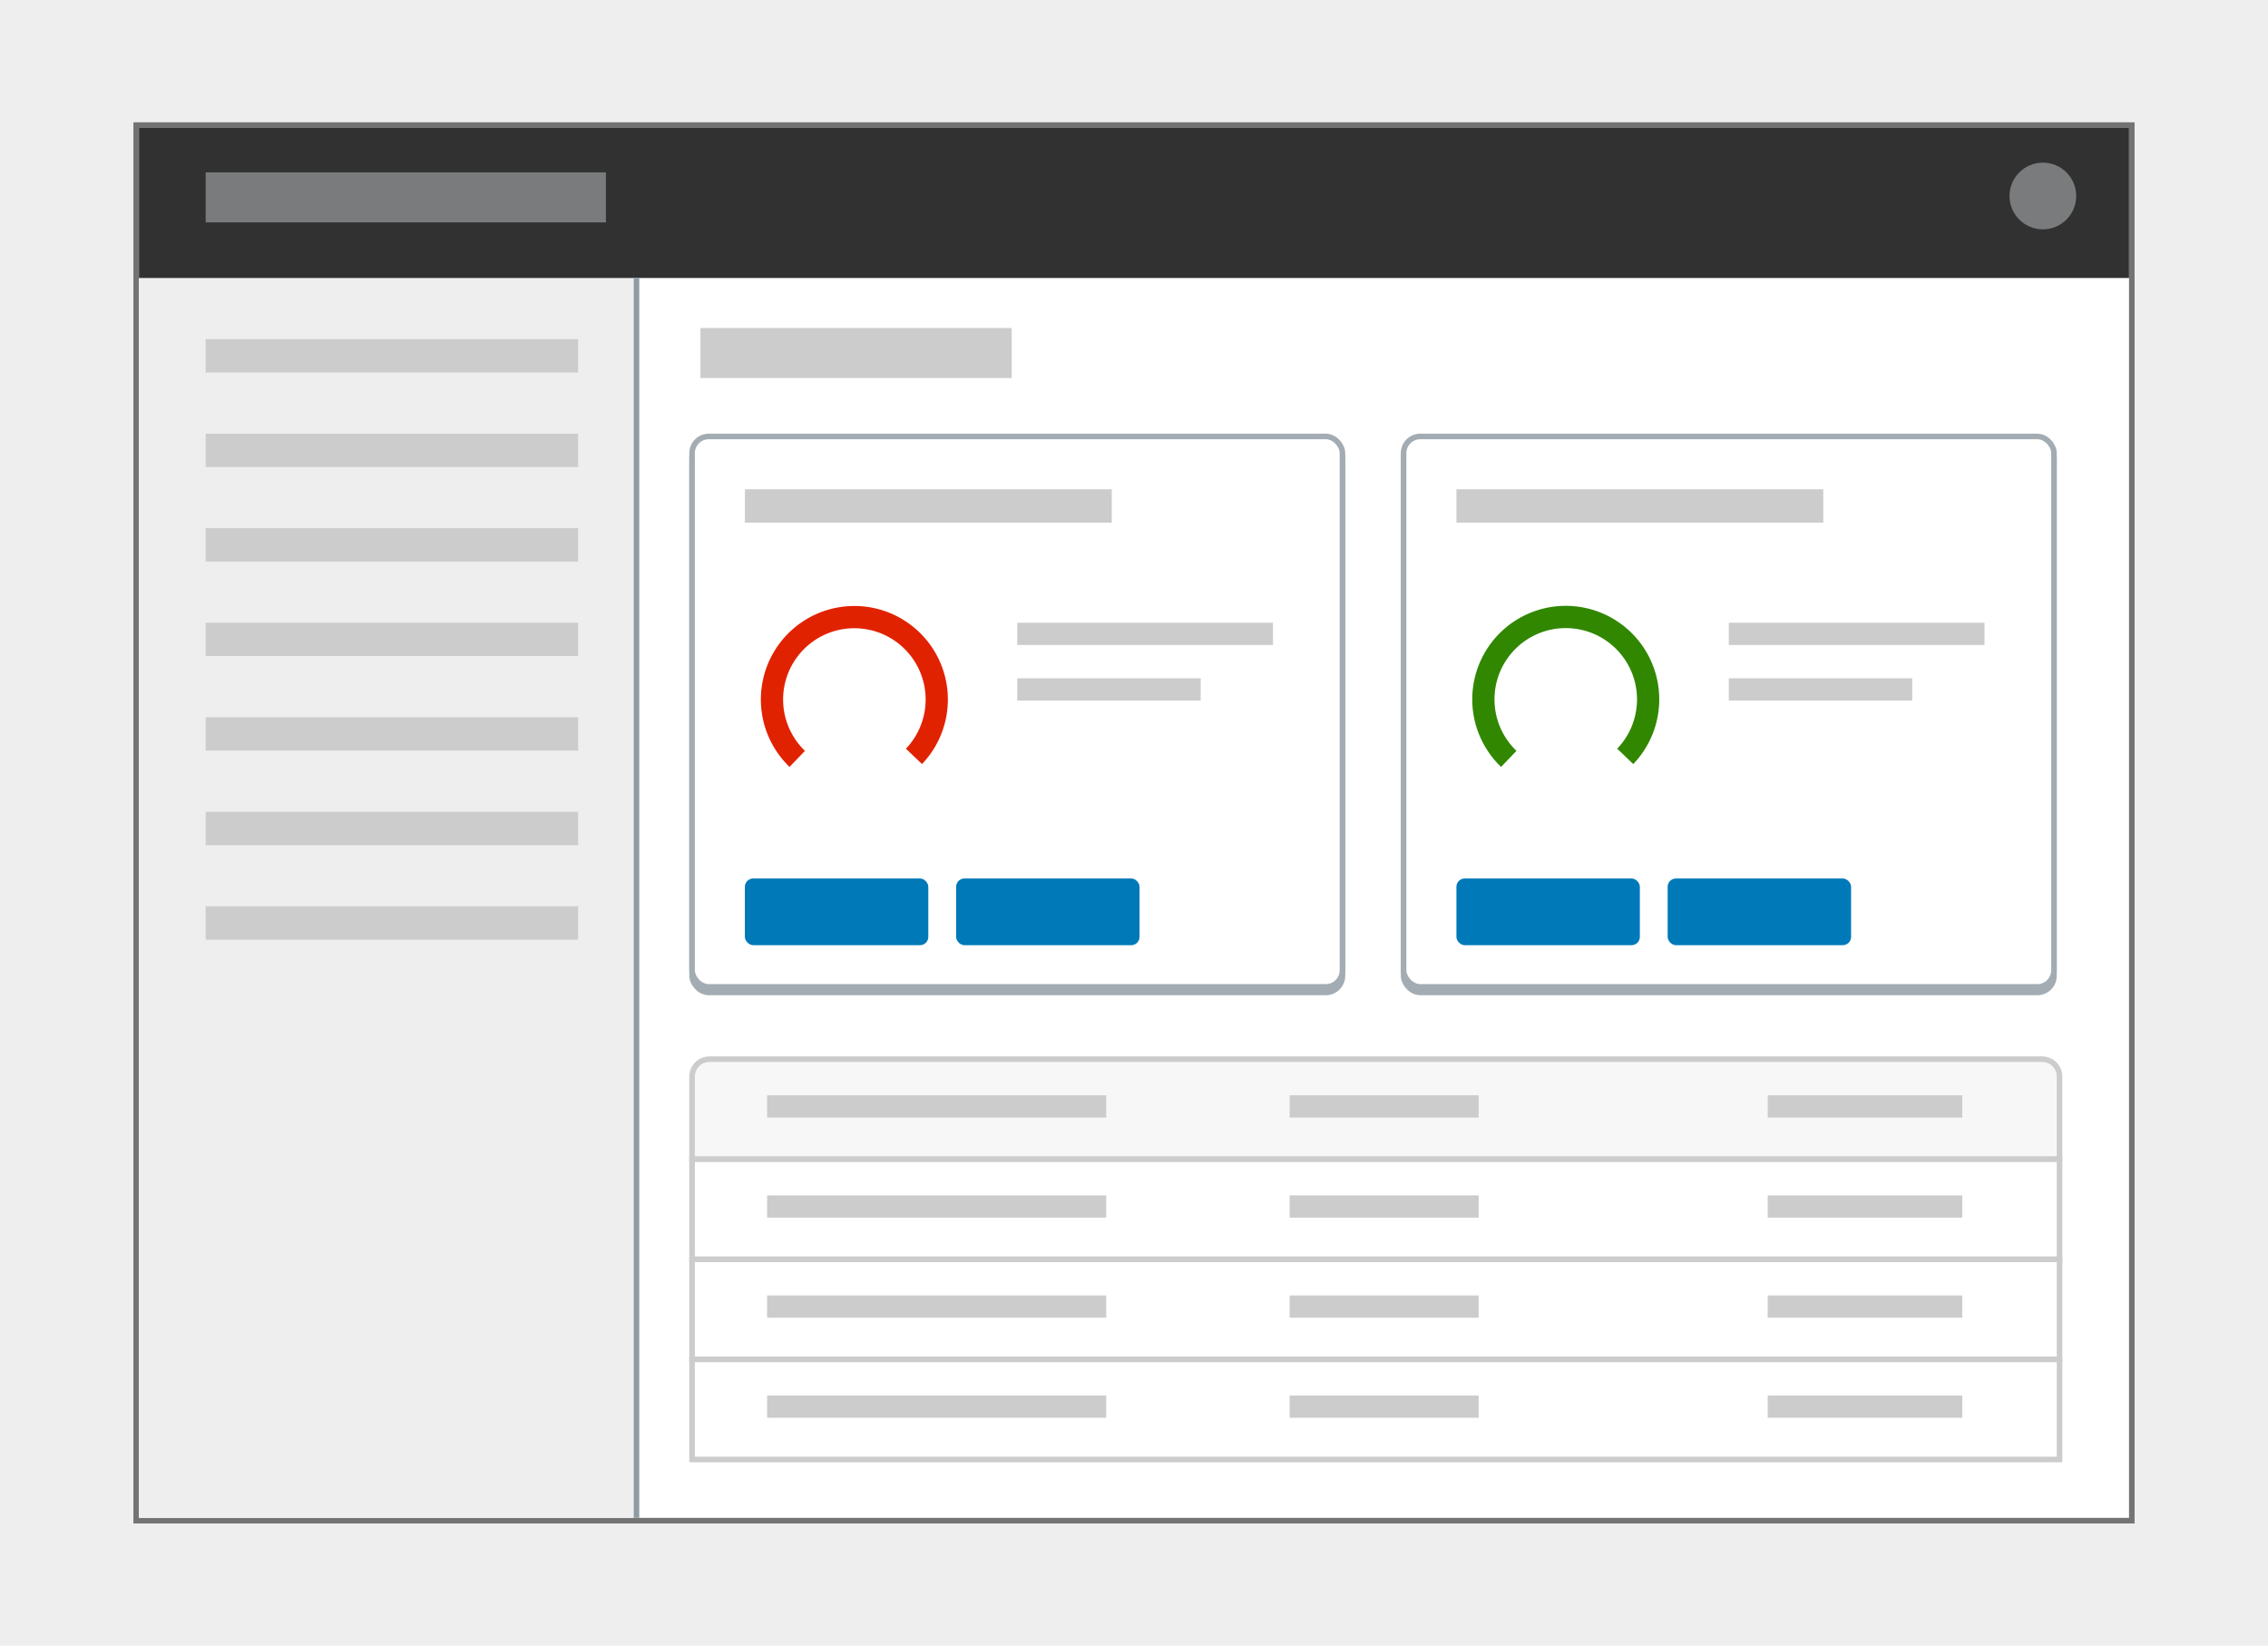 <!--
  ~ Copyright (c) 2016-2018 VMWare, Inc. All Rights Reserved.
  ~ This software is released under MIT License.
  ~ The full license information can be found in LICENSE in the root directory of this project.
  -->

<svg xmlns="http://www.w3.org/2000/svg" xmlns:xlink="http://www.w3.org/1999/xlink" viewBox="0 0 408 296"><defs><clipPath id="7cbb9328-72f3-4255-bcdf-c50f354a800a"><path d="M391.64-160.5H379.28a8.34,8.34,0,0,0-8.31,8.31v24.92a8.34,8.34,0,0,0,8.31,8.31h4.15v12.46L395.89-119h20.77a8.34,8.34,0,0,0,8.31-8.31v-7.56a4.58,4.58,0,0,1-.83.08" fill="none" clip-rule="evenodd"/></clipPath></defs><title>Row2 Box L</title><g id="fd45bde8-820d-43cd-b06a-f4240ffe6dde" data-name="Layer 1"><rect width="408" height="296" fill="#eee"/></g><g id="ee8eb997-d6fa-4cf6-a82d-aa68bf5a175a" data-name="Layer 2"><rect x="24.5" y="22.5" width="359" height="251" fill="#fff"/><path d="M383,23V273H25V23H383m1-1H24V274H384V22Z" fill="#737373"/><rect x="25" y="50" width="89" height="223" fill="#eee"/><rect x="25" y="23" width="358" height="27" fill="#313131"/><rect x="37" y="31" width="72" height="9" fill="#797b7c"/><circle cx="367.5" cy="35.25" r="6" fill="#797b7c"/><rect x="37" y="61" width="67" height="6" fill="#ccc"/><rect x="37" y="78" width="67" height="6" fill="#ccc"/><rect x="37" y="95" width="67" height="6" fill="#ccc"/><rect x="37" y="112" width="67" height="6" fill="#ccc"/><rect x="37" y="129" width="67" height="6" fill="#ccc"/><rect x="37" y="146" width="67" height="6" fill="#ccc"/><rect x="37" y="163" width="67" height="6" fill="#ccc"/><rect x="126" y="59" width="56" height="9" fill="#ccc"/><rect x="114" y="50" width="1" height="223" fill="#8f9ba3"/><path d="M127.63,190.5H367.37a3.13,3.13,0,0,1,3.13,3.13V208.5a0,0,0,0,1,0,0h-246a0,0,0,0,1,0,0V193.63a3.13,3.13,0,0,1,3.13-3.13Z" fill="#f7f7f7" stroke="#ccc" stroke-miterlimit="10"/><rect x="138" y="197" width="61" height="4" fill="#ccc"/><rect x="232" y="197" width="34" height="4" fill="#ccc"/><rect x="318" y="197" width="35" height="4" fill="#ccc"/><rect x="124.5" y="208.5" width="246" height="18" fill="#fff" stroke="#ccc" stroke-miterlimit="10"/><rect x="138" y="215" width="61" height="4" fill="#ccc"/><rect x="232" y="215" width="34" height="4" fill="#ccc"/><rect x="318" y="215" width="35" height="4" fill="#ccc"/><rect x="124.5" y="226.5" width="246" height="18" fill="#fff" stroke="#ccc" stroke-miterlimit="10"/><rect x="138" y="233" width="61" height="4" fill="#ccc"/><rect x="232" y="233" width="34" height="4" fill="#ccc"/><rect x="318" y="233" width="35" height="4" fill="#ccc"/><rect x="124.5" y="244.5" width="246" height="18" fill="#fff" stroke="#ccc" stroke-miterlimit="10"/><rect x="138" y="251" width="61" height="4" fill="#ccc"/><rect x="232" y="251" width="34" height="4" fill="#ccc"/><rect x="318" y="251" width="35" height="4" fill="#ccc"/><rect x="252.5" y="79.5" width="117" height="99" rx="3" ry="3" fill="#a3acb2" stroke="#a3acb2" stroke-miterlimit="10"/><rect x="124.5" y="79.5" width="117" height="99" rx="3" ry="3" fill="#a3acb2" stroke="#a3acb2" stroke-miterlimit="10"/><rect x="252.5" y="78.5" width="117" height="99" rx="3" ry="3" fill="#fff" stroke="#a3acb2" stroke-miterlimit="10"/><rect x="262" y="88" width="66" height="6" fill="#ccc"/><rect x="311" y="112" width="46" height="4" fill="#ccc"/><rect x="311" y="122" width="33" height="4" fill="#ccc"/><path d="M271.42,136.49a14.82,14.82,0,1,1,20.95-.45" fill="none" stroke="#318700" stroke-miterlimit="10" stroke-width="4" fill-rule="evenodd"/><rect x="262" y="158" width="33" height="12" rx="1.5" ry="1.5" fill="#0079B8"/><rect x="300" y="158" width="33" height="12" rx="1.5" ry="1.5" fill="#0079B8"/><rect x="124.5" y="78.5" width="117" height="99" rx="3" ry="3" fill="#fff" stroke="#a3acb2" stroke-miterlimit="10"/><rect x="134" y="88" width="66" height="6" fill="#ccc"/><rect x="183" y="112" width="46" height="4" fill="#ccc"/><rect x="183" y="122" width="33" height="4" fill="#ccc"/><path d="M143.42,136.49a14.82,14.82,0,1,1,21-.45" fill="none" stroke="#e12200" stroke-miterlimit="10" stroke-width="4" fill-rule="evenodd"/><rect x="134" y="158" width="33" height="12" rx="1.5" ry="1.5" fill="#0079B8"/><rect x="172" y="158" width="33" height="12" rx="1.5" ry="1.5" fill="#0079B8"/></g></svg>